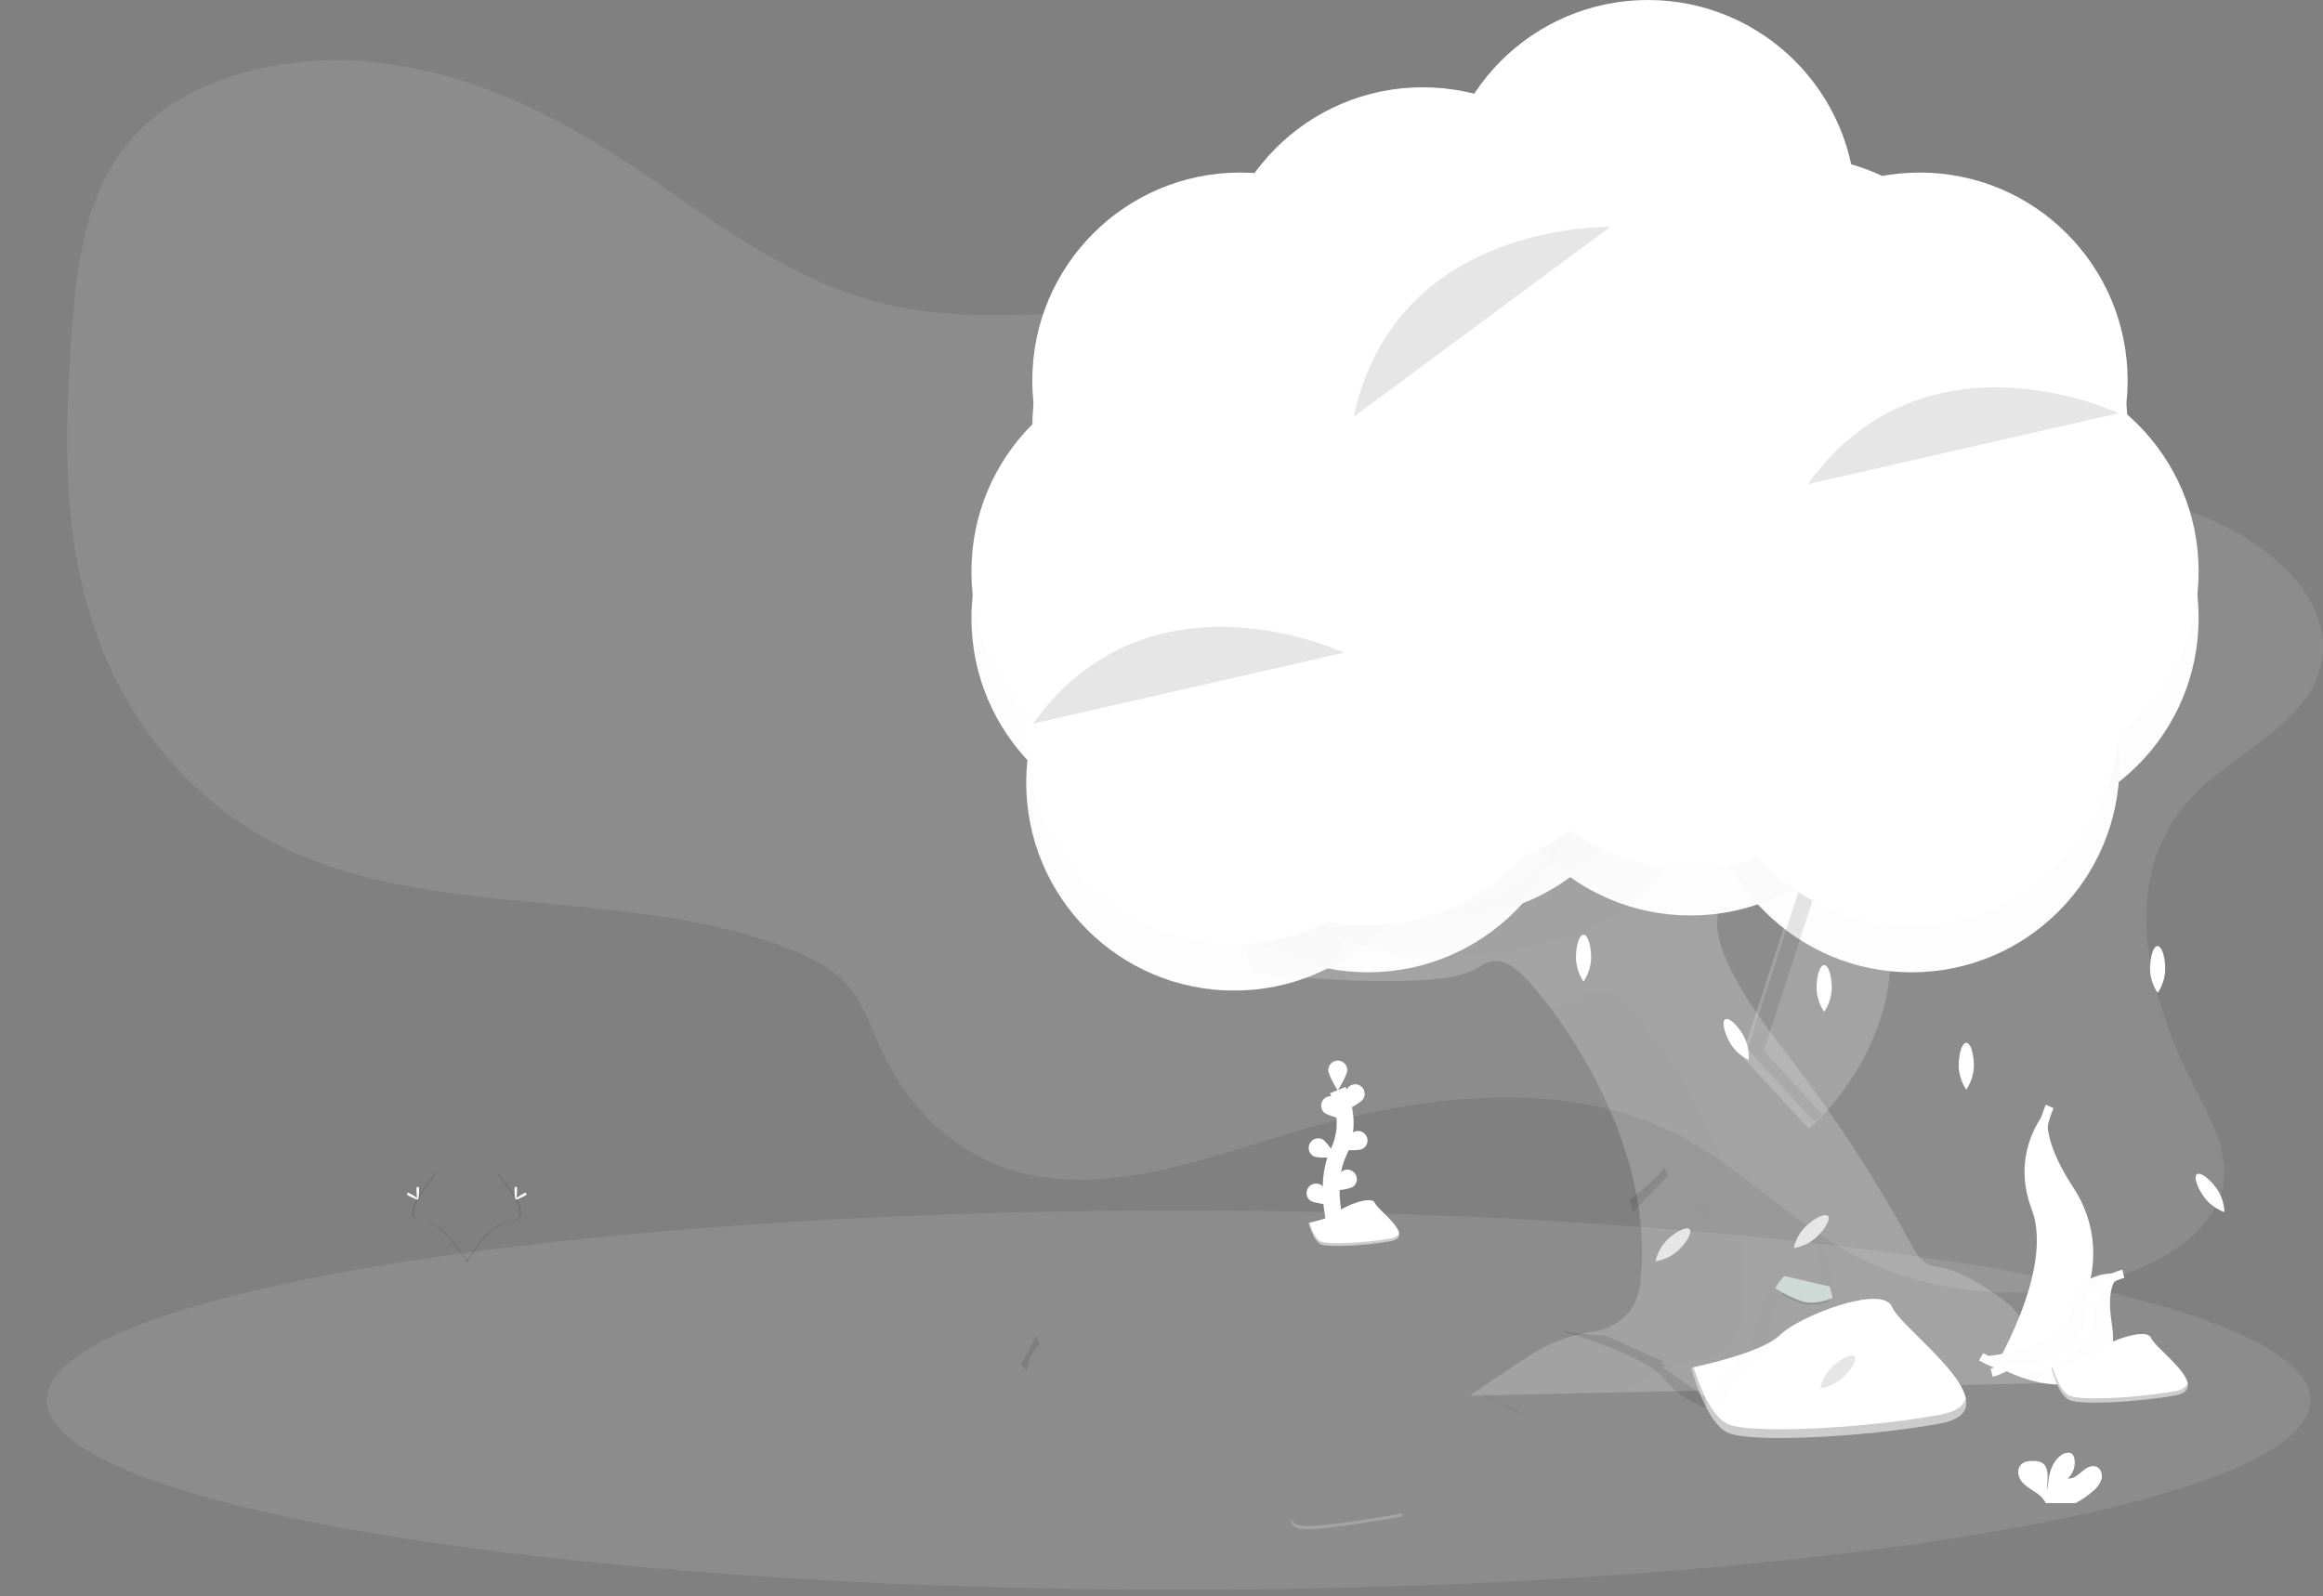 <svg width="275" height="189" viewBox="0 0 275 189" fill="none"
    xmlns="http://www.w3.org/2000/svg">
    <rect x="0" y="0" width="275" height="189" fill="#808080" stroke="none"/>
    <g clip-path="url(#clip0)">
        <path d="M274.702 78.983C273.028 85.766 264.438 89.167 259.625 94.227C250.556 103.765 254.088 117.694 259.842 128.85C261.768 132.585 263.954 136.539 263.138 140.544C262.144 145.444 256.859 149.025 251.31 150.924C241.198 154.382 229.088 153.558 219.792 148.774C211.76 144.641 206.006 137.93 197.837 133.973C184.165 127.372 166.763 129.876 151.915 134.414C141.414 137.631 129.93 141.817 119.493 138.458C112.15 136.091 107.072 130.332 104.306 124.239C102.972 121.292 102.002 118.102 99.452 115.766C97.935 114.376 95.956 113.39 93.931 112.561C75.422 104.97 52.04 109.036 34.072 100.616C21.933 94.931 14.159 84.207 10.719 73.023C7.278 61.839 7.678 50.113 8.552 38.594C9.173 30.4 10.288 21.672 16.61 15.353C23.298 8.671 34.775 6.196 45.152 7.456C55.528 8.716 64.93 13.254 73.205 18.585C83.557 25.25 93.135 33.547 105.83 36.246C114.475 38.085 123.569 37.078 132.486 36.728C147.394 36.148 162.307 37.451 177.13 38.859C184.353 39.55 191.599 40.276 198.76 41.326C200.365 41.561 201.97 41.814 203.575 42.086C204.379 42.223 205.183 42.365 205.982 42.512C206.608 42.625 207.232 42.753 207.855 42.866C208.839 43.057 209.82 43.258 210.797 43.469C213.605 44.071 216.385 44.753 219.137 45.529C228.705 48.231 236.375 53.137 245.411 56.564C251.3 58.798 257.721 59.415 263.297 62.258C270.159 65.75 276.462 71.85 274.702 78.983Z" fill="white" fill-opacity="0.1"/>
        <path d="M226.3 115.13C239.893 115.13 250.912 104.1 250.912 90.495C250.912 76.888 239.893 65.859 226.3 65.859C212.706 65.859 201.687 76.888 201.687 90.495C201.687 104.1 212.706 115.13 226.3 115.13Z" fill="white"/>
        <path d="M200.124 108.4C213.717 108.4 224.737 97.37 224.737 83.764C224.737 70.158 213.717 59.128 200.124 59.128C186.531 59.128 175.512 70.158 175.512 83.764C175.512 97.37 186.531 108.4 200.124 108.4Z" fill="white"/>
        <path d="M171.311 108.641C184.904 108.641 195.923 97.611 195.923 84.005C195.923 70.399 184.904 59.369 171.311 59.369C157.718 59.369 146.698 70.399 146.698 84.005C146.698 97.611 157.718 108.641 171.311 108.641Z" fill="white"/>
        <path d="M161.945 115.13C175.538 115.13 186.558 104.1 186.558 90.495C186.558 76.888 175.538 65.859 161.945 65.859C148.352 65.859 137.333 76.888 137.333 90.495C137.333 104.1 148.352 115.13 161.945 115.13Z" fill="white"/>
        <path d="M146.096 117.294C159.69 117.294 170.709 106.264 170.709 92.659C170.709 79.052 159.69 68.023 146.096 68.023C132.503 68.023 121.484 79.052 121.484 92.659C121.484 106.264 132.503 117.294 146.096 117.294Z" fill="white"/>
        <path d="M139.613 97.825C153.206 97.825 164.225 86.795 164.225 73.189C164.225 59.583 153.206 48.553 139.613 48.553C126.019 48.553 115 59.583 115 73.189C115 86.795 126.019 97.825 139.613 97.825Z" fill="white"/>
        <path d="M146.816 75.231C160.409 75.231 171.429 64.201 171.429 50.595C171.429 36.989 160.409 25.959 146.816 25.959C133.223 25.959 122.204 36.989 122.204 50.595C122.204 64.201 133.223 75.231 146.816 75.231Z" fill="white"/>
        <path d="M160.503 75.231C174.096 75.231 185.116 64.201 185.116 50.595C185.116 36.989 174.096 25.959 160.503 25.959C146.91 25.959 135.891 36.989 135.891 50.595C135.891 64.201 146.91 75.231 160.503 75.231Z" fill="white"/>
        <path d="M168.429 65.136C182.022 65.136 193.041 54.106 193.041 40.5C193.041 26.894 182.022 15.864 168.429 15.864C154.835 15.864 143.816 26.894 143.816 40.5C143.816 54.106 154.835 65.136 168.429 65.136Z" fill="white"/>
        <path d="M188.599 76.192C202.193 76.192 213.212 65.162 213.212 51.556C213.212 37.95 202.193 26.92 188.599 26.92C175.006 26.92 163.987 37.95 163.987 51.556C163.987 65.162 175.006 76.192 188.599 76.192Z" fill="white"/>
        <path d="M235.665 97.825C249.258 97.825 260.277 86.795 260.277 73.189C260.277 59.583 249.258 48.553 235.665 48.553C222.072 48.553 211.052 59.583 211.052 73.189C211.052 86.795 222.072 97.825 235.665 97.825Z" fill="white"/>
        <path d="M221.496 85.566C235.09 85.566 246.109 74.537 246.109 60.931C246.109 47.325 235.09 36.295 221.496 36.295C207.903 36.295 196.884 47.325 196.884 60.931C196.884 74.537 207.903 85.566 221.496 85.566Z" fill="white"/>
        <path d="M212.372 73.307C225.965 73.307 236.985 62.278 236.985 48.672C236.985 35.066 225.965 24.036 212.372 24.036C198.779 24.036 187.759 35.066 187.759 48.672C187.759 62.278 198.779 73.307 212.372 73.307Z" fill="white"/>
        <path d="M195.083 54.8C208.676 54.8 219.695 43.77 219.695 30.164C219.695 16.558 208.676 5.528 195.083 5.528C181.49 5.528 170.47 16.558 170.47 30.164C170.47 43.77 181.49 54.8 195.083 54.8Z" fill="white"/>
        <path d="M227.261 75.231C240.854 75.231 251.873 64.201 251.873 50.595C251.873 36.989 240.854 25.959 227.261 25.959C213.667 25.959 202.648 36.989 202.648 50.595C202.648 64.201 213.667 75.231 227.261 75.231Z" fill="white"/>
        <g opacity="0.1">
            <path opacity="0.1" d="M226.3 115.13C239.893 115.13 250.912 104.1 250.912 90.495C250.912 76.888 239.893 65.859 226.3 65.859C212.706 65.859 201.687 76.888 201.687 90.495C201.687 104.1 212.706 115.13 226.3 115.13Z" fill="black"/>
            <path opacity="0.1" d="M200.124 108.4C213.717 108.4 224.737 97.37 224.737 83.764C224.737 70.158 213.717 59.128 200.124 59.128C186.531 59.128 175.512 70.158 175.512 83.764C175.512 97.37 186.531 108.4 200.124 108.4Z" fill="black"/>
            <path opacity="0.1" d="M171.31 108.641C184.904 108.641 195.923 97.611 195.923 84.005C195.923 70.399 184.904 59.369 171.31 59.369C157.717 59.369 146.698 70.399 146.698 84.005C146.698 97.611 157.717 108.641 171.31 108.641Z" fill="black"/>
            <path opacity="0.1" d="M161.945 115.13C175.538 115.13 186.558 104.1 186.558 90.495C186.558 76.888 175.538 65.859 161.945 65.859C148.352 65.859 137.333 76.888 137.333 90.495C137.333 104.1 148.352 115.13 161.945 115.13Z" fill="black"/>
            <path opacity="0.1" d="M146.096 117.294C159.689 117.294 170.709 106.265 170.709 92.659C170.709 79.052 159.689 68.023 146.096 68.023C132.503 68.023 121.483 79.052 121.483 92.659C121.483 106.265 132.503 117.294 146.096 117.294Z" fill="black"/>
            <path opacity="0.1" d="M139.613 97.825C153.206 97.825 164.225 86.795 164.225 73.189C164.225 59.583 153.206 48.553 139.613 48.553C126.019 48.553 115 59.583 115 73.189C115 86.795 126.019 97.825 139.613 97.825Z" fill="black"/>
            <path opacity="0.1" d="M146.816 75.231C160.409 75.231 171.429 64.201 171.429 50.595C171.429 36.989 160.409 25.959 146.816 25.959C133.223 25.959 122.204 36.989 122.204 50.595C122.204 64.201 133.223 75.231 146.816 75.231Z" fill="black"/>
            <path opacity="0.1" d="M160.503 75.231C174.096 75.231 185.116 64.201 185.116 50.595C185.116 36.989 174.096 25.959 160.503 25.959C146.91 25.959 135.891 36.989 135.891 50.595C135.891 64.201 146.91 75.231 160.503 75.231Z" fill="black"/>
            <path opacity="0.1" d="M168.429 65.136C182.022 65.136 193.042 54.106 193.042 40.5C193.042 26.894 182.022 15.864 168.429 15.864C154.836 15.864 143.816 26.894 143.816 40.5C143.816 54.106 154.836 65.136 168.429 65.136Z" fill="black"/>
            <path opacity="0.1" d="M188.599 76.192C202.193 76.192 213.212 65.162 213.212 51.556C213.212 37.95 202.193 26.92 188.599 26.92C175.006 26.92 163.987 37.95 163.987 51.556C163.987 65.162 175.006 76.192 188.599 76.192Z" fill="black"/>
            <path opacity="0.1" d="M235.665 97.825C249.258 97.825 260.277 86.795 260.277 73.189C260.277 59.583 249.258 48.553 235.665 48.553C222.072 48.553 211.052 59.583 211.052 73.189C211.052 86.795 222.072 97.825 235.665 97.825Z" fill="black"/>
            <path opacity="0.1" d="M221.496 85.566C235.09 85.566 246.109 74.537 246.109 60.931C246.109 47.325 235.09 36.295 221.496 36.295C207.903 36.295 196.884 47.325 196.884 60.931C196.884 74.537 207.903 85.566 221.496 85.566Z" fill="black"/>
            <path opacity="0.1" d="M212.372 73.308C225.965 73.308 236.985 62.278 236.985 48.672C236.985 35.066 225.965 24.036 212.372 24.036C198.779 24.036 187.759 35.066 187.759 48.672C187.759 62.278 198.779 73.308 212.372 73.308Z" fill="black"/>
            <path opacity="0.1" d="M195.083 54.8C208.676 54.8 219.695 43.77 219.695 30.164C219.695 16.558 208.676 5.528 195.083 5.528C181.49 5.528 170.47 16.558 170.47 30.164C170.47 43.77 181.49 54.8 195.083 54.8Z" fill="black"/>
            <path opacity="0.1" d="M227.261 75.231C240.854 75.231 251.873 64.201 251.873 50.595C251.873 36.989 240.854 25.959 227.261 25.959C213.667 25.959 202.648 36.989 202.648 50.595C202.648 64.201 213.667 75.231 227.261 75.231Z" fill="black"/>
        </g>
        <path d="M214.144 133.667C214.144 133.667 229.191 121.008 221.747 102.982L214.303 100.192L206.226 125.083L214.144 133.667Z" fill="white" fill-opacity="0.2"/>
        <path opacity="0.1" d="M214.946 99.334L216.727 100.001L208.797 124.439L215.716 131.939C215.143 132.51 214.787 132.809 214.787 132.809L206.866 124.225L214.946 99.334Z" fill="black"/>
        <path opacity="0.1" d="M139.519 188.233C213.515 188.233 273.5 178.182 273.5 165.783C273.5 153.384 213.515 143.333 139.519 143.333C65.523 143.333 5.538 153.384 5.538 165.783C5.538 178.182 65.523 188.233 139.519 188.233Z" fill="white"/>
        <path d="M242.645 131.011C242.645 131.011 237.75 135.91 240.514 143.181C243.278 150.451 235.778 162.539 235.778 162.539L236.019 162.501C246.071 160.725 251.066 149.218 245.476 140.667C243.386 137.494 241.679 133.763 242.645 131.011Z" fill="white"/>
        <path d="M242.645 131.011C242.645 131.011 239.881 137.016 242.645 141.916C245.409 146.815 243.126 160.563 235.776 162.539" stroke="white" stroke-miterlimit="10"/>
        <path d="M251.363 150.827C251.363 150.827 245.777 149.938 245.269 154.948C244.761 159.958 234.526 160.652 234.526 160.652L234.719 160.78C243.167 166.323 251.242 164.315 250.024 156.946C249.574 154.206 249.61 151.454 251.363 150.827Z" fill="white"/>
        <path opacity="0.2" d="M251.363 150.827C251.363 150.827 245.777 149.938 245.269 154.948C244.761 159.958 234.526 160.652 234.526 160.652L234.719 160.78C243.167 166.323 251.242 164.315 250.024 156.946C249.574 154.206 249.61 151.454 251.363 150.827Z" fill="#F5F5F5"/>
        <path d="M251.363 150.827C251.363 150.827 247.029 151.791 247.383 155.726C247.737 159.662 240.945 164.402 234.529 160.652" stroke="white" stroke-miterlimit="10"/>
        <path d="M146.188 107.301L148.142 115.133C148.142 115.133 161.955 116.935 171.164 115.803C172.792 115.571 174.354 115.007 175.755 114.145C176.533 113.684 177.76 113.484 179.438 114.742C182.313 116.911 196.421 134.262 194.137 152.264C193.959 153.62 193.34 154.88 192.375 155.849C191.411 156.818 190.154 157.441 188.799 157.623C185.986 158.007 183.296 159.025 180.934 160.602L173.952 165.255L245.541 163.689L238.109 154.683C238.109 154.683 233.024 150.377 229.111 149.984C227.97 149.871 227.029 148.822 226.268 147.398C221.812 139.048 216.481 131.197 210.703 123.7C206.495 118.239 202.963 112.484 203.293 108.869C204.075 100.254 203.293 86.159 203.293 86.159L188.428 84.202C188.428 84.202 190.383 102.999 172.389 107.696C154.395 112.393 146.188 107.301 146.188 107.301Z" fill="white" fill-opacity="0.2"/>
        <g opacity="0.1">
            <path opacity="0.1" d="M158.315 110.826C158.315 110.826 166.53 115.916 184.526 111.217C202.523 106.517 200.565 87.723 200.565 87.723L203.394 88.092C203.341 86.887 203.3 86.164 203.3 86.164L188.436 84.207C188.436 84.207 190.391 103.004 172.397 107.701C154.403 112.397 146.186 107.31 146.186 107.31L148.14 115.142C148.14 115.142 153.418 115.832 159.625 116.089L158.315 110.826Z" fill="black"/>
            <path opacity="0.1" d="M193.061 164.125C195.424 162.548 198.113 161.53 200.927 161.146C202.278 160.967 203.533 160.346 204.497 159.382C205.462 158.417 206.082 157.161 206.262 155.808C208.559 137.807 194.443 120.425 191.576 118.265C188.446 115.916 186.881 118.656 186.881 118.656C185.773 118.947 184.647 119.162 183.51 119.299C188.581 126.047 195.835 138.99 194.137 152.283C193.957 153.636 193.337 154.891 192.373 155.856C191.408 156.821 190.154 157.441 188.802 157.621C185.989 158.004 183.299 159.023 180.937 160.599L173.955 165.253L191.954 164.86L193.061 164.125Z" fill="black"/>
        </g>
        <path d="M158.168 145.292C158.168 145.292 156.673 140.212 158.447 136.472C159.202 134.908 159.429 133.142 159.095 131.438C158.927 130.629 158.685 129.838 158.373 129.074" stroke="white" stroke-width="2" stroke-miterlimit="10"/>
        <path d="M159.489 126.71C159.489 127.331 158.363 129.139 158.363 129.139C158.363 129.139 157.243 127.331 157.243 126.71C157.243 126.41 157.362 126.124 157.573 125.912C157.784 125.701 158.071 125.582 158.37 125.582C158.669 125.582 158.955 125.701 159.167 125.912C159.378 126.124 159.497 126.41 159.497 126.71H159.489Z" fill="white"/>
        <path d="M161.353 130.158C161.016 130.681 159.09 131.585 159.09 131.585C159.09 131.585 159.126 129.457 159.463 128.934C159.541 128.805 159.645 128.693 159.767 128.604C159.889 128.516 160.028 128.453 160.175 128.419C160.322 128.386 160.474 128.382 160.623 128.408C160.771 128.434 160.913 128.49 161.039 128.572C161.166 128.655 161.275 128.761 161.359 128.886C161.444 129.011 161.503 129.152 161.532 129.3C161.561 129.448 161.56 129.601 161.53 129.748C161.499 129.896 161.439 130.036 161.353 130.16V130.158Z" fill="white"/>
        <path d="M161.271 136.048C160.715 136.327 158.599 136.134 158.599 136.134C158.599 136.134 159.701 134.315 160.257 134.035C160.39 133.969 160.534 133.929 160.681 133.918C160.829 133.907 160.977 133.925 161.117 133.972C161.258 134.018 161.388 134.092 161.5 134.189C161.612 134.285 161.704 134.403 161.771 134.536C161.837 134.668 161.877 134.812 161.888 134.96C161.899 135.107 161.881 135.256 161.834 135.396C161.788 135.537 161.714 135.667 161.618 135.779C161.521 135.891 161.403 135.983 161.271 136.05V136.048Z" fill="white"/>
        <path d="M160.207 140.499C159.706 140.87 157.587 141.036 157.587 141.036C157.587 141.036 158.367 139.055 158.868 138.687C159.109 138.523 159.404 138.459 159.69 138.508C159.977 138.557 160.234 138.715 160.407 138.949C160.58 139.184 160.655 139.476 160.618 139.764C160.581 140.053 160.433 140.316 160.207 140.499Z" fill="white"/>
        <path d="M156.723 131.71C157.169 132.144 159.249 132.594 159.249 132.594C159.249 132.594 158.741 130.527 158.286 130.093C158.07 129.895 157.785 129.789 157.492 129.797C157.199 129.806 156.921 129.928 156.717 130.139C156.512 130.349 156.398 130.631 156.398 130.924C156.398 131.218 156.512 131.499 156.716 131.71H156.723Z" fill="white"/>
        <path d="M155.543 136.92C156.099 137.2 158.216 137.007 158.216 137.007C158.216 137.007 157.113 135.187 156.557 134.908C156.29 134.773 155.981 134.75 155.697 134.844C155.413 134.938 155.178 135.141 155.044 135.408C154.909 135.675 154.886 135.985 154.98 136.269C155.074 136.553 155.276 136.788 155.543 136.922V136.92Z" fill="white"/>
        <path d="M155.091 142.147C155.592 142.518 157.71 142.684 157.71 142.684C157.71 142.684 156.93 140.704 156.43 140.335C156.189 140.171 155.894 140.108 155.608 140.157C155.321 140.206 155.064 140.364 154.891 140.598C154.718 140.832 154.642 141.124 154.68 141.413C154.717 141.701 154.864 141.965 155.091 142.147Z" fill="white"/>
        <path d="M154.915 144.795C154.915 144.795 157.648 144.248 158.375 143.518C159.102 142.788 162.381 141.513 162.747 142.424C163.113 143.335 167.665 146.434 164.567 146.981C161.468 147.528 157.282 147.704 156.381 147.345C155.481 146.986 154.915 144.795 154.915 144.795Z" fill="white"/>
        <path opacity="0.2" d="M164.57 146.651C161.473 147.198 157.284 147.374 156.384 147.015C155.69 146.738 155.209 145.403 155.019 144.783L154.927 144.803C154.927 144.803 155.474 146.991 156.384 147.355C157.294 147.719 161.483 147.538 164.57 146.991C165.463 146.832 165.718 146.463 165.622 145.993C165.545 146.292 165.234 146.528 164.57 146.651Z" fill="black"/>
        <path d="M200.218 161.944C200.218 161.944 208.508 160.284 210.72 158.071C212.933 155.859 222.878 151.986 223.983 154.753C225.088 157.519 238.91 166.923 229.521 168.583C220.131 170.243 207.414 170.795 204.651 169.689C201.887 168.583 200.218 161.944 200.218 161.944Z" fill="white"/>
        <path opacity="0.2" d="M229.511 167.554C220.122 169.214 207.405 169.766 204.641 168.66C202.537 167.817 201.073 163.768 200.495 161.886L200.218 161.944C200.218 161.944 201.877 168.583 204.639 169.689C207.4 170.795 220.114 170.243 229.509 168.583C232.222 168.101 232.997 166.978 232.704 165.556C232.475 166.484 231.529 167.2 229.511 167.554Z" fill="black"/>
        <path d="M256.324 114.793C256.294 115.783 255.984 116.745 255.431 117.567C254.874 116.748 254.559 115.788 254.523 114.798C254.523 113.267 254.918 112.026 255.417 112.024C255.915 112.022 256.32 113.263 256.324 114.793Z" fill="white"/>
        <path d="M188.361 113.448C188.328 114.438 188.015 115.399 187.46 116.22C186.905 115.399 186.593 114.438 186.56 113.448C186.56 111.918 186.962 110.677 187.46 110.677C187.959 110.677 188.361 111.918 188.361 113.448Z" fill="white"/>
        <path d="M262.432 140.757C262.987 141.577 263.3 142.538 263.333 143.528C262.402 143.191 261.585 142.598 260.976 141.817C260.075 140.578 259.673 139.337 260.075 139.046C260.477 138.754 261.534 139.52 262.432 140.757Z" fill="white"/>
        <path d="M233.672 126.247C233.639 127.237 233.327 128.198 232.772 129.018C232.217 128.198 231.904 127.237 231.871 126.247C231.871 124.717 232.273 123.476 232.772 123.476C233.27 123.476 233.672 124.721 233.672 126.247Z" fill="white"/>
        <path d="M216.848 117.041C216.814 118.032 216.502 118.992 215.947 119.813C215.392 118.992 215.08 118.032 215.047 117.041C215.047 115.511 215.449 114.27 215.947 114.27C216.446 114.27 216.848 115.511 216.848 117.041Z" fill="white"/>
        <path d="M206.411 122.654C206.874 123.53 207.08 124.519 207.006 125.507C206.113 125.073 205.362 124.394 204.839 123.55C204.078 122.222 203.813 120.945 204.244 120.697C204.675 120.449 205.653 121.326 206.411 122.654Z" fill="white"/>
        <path d="M198.612 148.111C197.868 148.765 196.954 149.194 195.976 149.35C196.194 148.384 196.681 147.499 197.38 146.798C198.494 145.752 199.677 145.198 200.016 145.559C200.355 145.921 199.727 147.066 198.612 148.111Z" fill="white"/>
        <path opacity="0.1" d="M198.612 148.111C197.868 148.765 196.954 149.194 195.976 149.35C196.194 148.384 196.681 147.499 197.38 146.798C198.494 145.752 199.677 145.198 200.016 145.559C200.355 145.921 199.727 147.066 198.612 148.111Z" fill="black"/>
        <path d="M214.986 146.54C214.242 147.193 213.328 147.623 212.35 147.779C212.569 146.813 213.055 145.928 213.754 145.227C214.868 144.181 216.051 143.627 216.39 143.988C216.729 144.35 216.101 145.492 214.986 146.54Z" fill="white"/>
        <path opacity="0.1" d="M214.986 146.54C214.242 147.193 213.328 147.623 212.35 147.779C212.569 146.813 213.055 145.928 213.754 145.227C214.868 144.181 216.051 143.627 216.39 143.988C216.729 144.35 216.101 145.492 214.986 146.54Z" fill="black"/>
        <path d="M218.126 163.154C217.381 163.807 216.468 164.236 215.49 164.392C215.708 163.423 216.195 162.536 216.896 161.833C218.01 160.787 219.193 160.233 219.532 160.594C219.872 160.956 219.243 162.105 218.126 163.154Z" fill="white"/>
        <path opacity="0.1" d="M218.126 163.154C217.381 163.807 216.468 164.236 215.49 164.392C215.708 163.423 216.195 162.536 216.896 161.833C218.01 160.787 219.193 160.233 219.532 160.594C219.872 160.956 219.243 162.105 218.126 163.154Z" fill="black"/>
        <path d="M242.835 161.975C242.835 161.975 246.954 161.156 248.052 160.064C249.15 158.973 254.095 157.062 254.644 158.426C255.193 159.789 262.059 164.431 257.391 165.248C252.723 166.065 246.405 166.339 245.033 165.795C243.661 165.25 242.835 161.975 242.835 161.975Z" fill="white"/>
        <path opacity="0.2" d="M257.398 164.744C252.73 165.563 246.413 165.836 245.04 165.291C243.996 164.874 243.268 162.881 242.98 161.949L242.842 161.978C242.842 161.978 243.666 165.253 245.04 165.8C246.415 166.347 252.73 166.072 257.398 165.253C258.747 165.012 259.132 164.462 258.987 163.759C258.865 164.214 258.395 164.568 257.398 164.744Z" fill="black"/>
        <path d="M226.3 109.602C239.893 109.602 250.912 98.572 250.912 84.966C250.912 71.36 239.893 60.33 226.3 60.33C212.706 60.33 201.687 71.36 201.687 84.966C201.687 98.572 212.706 109.602 226.3 109.602Z" fill="white"/>
        <path d="M200.124 102.871C213.717 102.871 224.737 91.842 224.737 78.236C224.737 64.63 213.717 53.6 200.124 53.6C186.531 53.6 175.512 64.63 175.512 78.236C175.512 91.842 186.531 102.871 200.124 102.871Z" fill="white"/>
        <path d="M171.311 103.112C184.904 103.112 195.923 92.083 195.923 78.477C195.923 64.871 184.904 53.841 171.311 53.841C157.718 53.841 146.698 64.871 146.698 78.477C146.698 92.083 157.718 103.112 171.311 103.112Z" fill="white"/>
        <path d="M161.945 109.602C175.538 109.602 186.558 98.572 186.558 84.966C186.558 71.36 175.538 60.33 161.945 60.33C148.352 60.33 137.333 71.36 137.333 84.966C137.333 98.572 148.352 109.602 161.945 109.602Z" fill="white"/>
        <path d="M146.096 111.766C159.69 111.766 170.709 100.736 170.709 87.13C170.709 73.524 159.69 62.494 146.096 62.494C132.503 62.494 121.484 73.524 121.484 87.13C121.484 100.736 132.503 111.766 146.096 111.766Z" fill="white"/>
        <path d="M139.613 92.297C153.206 92.297 164.225 81.267 164.225 67.661C164.225 54.055 153.206 43.025 139.613 43.025C126.019 43.025 115 54.055 115 67.661C115 81.267 126.019 92.297 139.613 92.297Z" fill="white"/>
        <path d="M146.816 69.702C160.409 69.702 171.429 58.672 171.429 45.066C171.429 31.46 160.409 20.431 146.816 20.431C133.223 20.431 122.204 31.46 122.204 45.066C122.204 58.672 133.223 69.702 146.816 69.702Z" fill="white"/>
        <path d="M160.503 69.702C174.096 69.702 185.116 58.672 185.116 45.066C185.116 31.46 174.096 20.431 160.503 20.431C146.91 20.431 135.891 31.46 135.891 45.066C135.891 58.672 146.91 69.702 160.503 69.702Z" fill="white"/>
        <path d="M168.429 59.608C182.022 59.608 193.041 48.578 193.041 34.972C193.041 21.366 182.022 10.336 168.429 10.336C154.835 10.336 143.816 21.366 143.816 34.972C143.816 48.578 154.835 59.608 168.429 59.608Z" fill="white"/>
        <path d="M188.599 70.664C202.193 70.664 213.212 59.634 213.212 46.028C213.212 32.422 202.193 21.392 188.599 21.392C175.006 21.392 163.987 32.422 163.987 46.028C163.987 59.634 175.006 70.664 188.599 70.664Z" fill="white"/>
        <path d="M235.665 92.297C249.258 92.297 260.277 81.267 260.277 67.661C260.277 54.055 249.258 43.025 235.665 43.025C222.072 43.025 211.052 54.055 211.052 67.661C211.052 81.267 222.072 92.297 235.665 92.297Z" fill="white"/>
        <path d="M221.496 80.038C235.09 80.038 246.109 69.008 246.109 55.402C246.109 41.796 235.09 30.767 221.496 30.767C207.903 30.767 196.884 41.796 196.884 55.402C196.884 69.008 207.903 80.038 221.496 80.038Z" fill="white"/>
        <path d="M212.372 67.779C225.965 67.779 236.985 56.749 236.985 43.144C236.985 29.538 225.965 18.508 212.372 18.508C198.779 18.508 187.759 29.538 187.759 43.144C187.759 56.749 198.779 67.779 212.372 67.779Z" fill="white"/>
        <path d="M195.083 49.272C208.676 49.272 219.695 38.242 219.695 24.636C219.695 11.03 208.676 0 195.083 0C181.49 0 170.47 11.03 170.47 24.636C170.47 38.242 181.49 49.272 195.083 49.272Z" fill="white"/>
        <path d="M227.261 69.702C240.854 69.702 251.873 58.672 251.873 45.066C251.873 31.46 240.854 20.431 227.261 20.431C213.667 20.431 202.648 31.46 202.648 45.066C202.648 58.672 213.667 69.702 227.261 69.702Z" fill="white"/>
        <path opacity="0.1" d="M250.804 48.925C250.804 48.925 227.881 38.044 214.011 57.328L250.804 48.925Z" fill="black"/>
        <path opacity="0.1" d="M190.595 26.882C190.595 26.882 165.239 26.116 160.26 49.346L190.595 26.882Z" fill="black"/>
        <path opacity="0.1" d="M159.075 77.286C159.075 77.286 136.153 66.403 122.283 85.682L159.075 77.286Z" fill="black"/>
        <path opacity="0.1" d="M58.754 138.699C58.869 138.866 58.96 139.048 59.024 139.241C61.34 141.964 62.575 144.506 60.348 144.571C58.275 144.632 55.786 148.343 55.191 149.28C55.21 149.353 55.233 149.425 55.261 149.495C55.261 149.495 58.176 144.641 60.557 144.574C62.938 144.506 61.364 141.617 58.754 138.699Z" fill="black"/>
        <path d="M61.212 140.906C61.212 141.516 61.145 142.01 61.061 142.01C60.977 142.01 60.909 141.528 60.909 140.906C60.909 140.284 60.993 140.583 61.078 140.583C61.162 140.583 61.212 140.296 61.212 140.906Z" fill="white"/>
        <path d="M62.055 141.631C61.52 141.923 61.053 142.099 61.015 142.024C60.976 141.949 61.376 141.653 61.91 141.361C62.445 141.07 62.233 141.282 62.274 141.361C62.315 141.441 62.589 141.349 62.055 141.631Z" fill="white"/>
        <path opacity="0.1" d="M51.768 138.699C51.653 138.866 51.562 139.048 51.498 139.241C49.182 141.964 47.947 144.506 50.174 144.571C52.247 144.632 54.736 148.343 55.331 149.28C55.312 149.353 55.288 149.425 55.261 149.495C55.261 149.495 52.346 144.641 49.964 144.574C47.583 144.506 49.156 141.617 51.768 138.699Z" fill="black"/>
        <path d="M49.31 140.906C49.31 141.516 49.377 142.01 49.461 142.01C49.545 142.01 49.613 141.528 49.613 140.906C49.613 140.284 49.529 140.583 49.444 140.583C49.36 140.583 49.31 140.296 49.31 140.906Z" fill="white"/>
        <path d="M48.464 141.631C48.999 141.923 49.466 142.099 49.504 142.024C49.543 141.949 49.143 141.653 48.609 141.361C48.074 141.07 48.286 141.282 48.245 141.361C48.204 141.441 47.939 141.349 48.464 141.631Z" fill="white"/>
        <path d="M247.874 176.47C248.315 176.11 248.636 175.625 248.796 175.078C248.916 174.523 248.68 173.861 248.151 173.658C247.558 173.432 246.925 173.841 246.446 174.258C245.967 174.675 245.416 175.147 244.787 175.058C245.11 174.765 245.352 174.393 245.488 173.979C245.625 173.565 245.652 173.122 245.567 172.694C245.54 172.517 245.465 172.35 245.351 172.212C245.021 171.86 244.426 172.012 244.031 172.289C242.779 173.171 242.43 174.873 242.423 176.405C242.298 175.853 242.404 175.278 242.399 174.718C242.394 174.159 242.24 173.514 241.763 173.22C241.468 173.061 241.136 172.982 240.8 172.991C240.237 172.969 239.611 173.027 239.226 173.439C238.744 173.95 238.872 174.81 239.288 175.367C239.705 175.923 240.336 176.282 240.918 176.673C241.385 176.951 241.783 177.33 242.083 177.784C242.119 177.847 242.148 177.913 242.17 177.981H245.697C246.487 177.578 247.22 177.07 247.874 176.47Z" fill="white"/>
        <path opacity="0.1" d="M184.798 157.601C185.431 157.787 188.05 158.565 190.732 159.633C192.058 160.144 193.35 160.741 194.599 161.419C194.859 161.566 195.107 161.713 195.341 161.86C195.952 162.219 196.5 162.679 196.961 163.219C198.511 165.226 200.789 166.308 201.923 166.749C201.996 166.276 201.931 165.793 201.735 165.356L196.679 161.802L197.401 161.77L196.458 161.303L197.023 161.267L190.176 158.185C190.176 158.185 187.918 158.03 184.798 157.601Z" fill="black"/>
        <path opacity="0.1" d="M192.875 142.072L193.333 143.477L197.479 139.202C197.479 139.202 197.296 138.778 197.024 138.185C196.487 139.291 193.985 141.234 192.875 142.072Z" fill="black"/>
        <g opacity="0.05">
            <path opacity="0.05" d="M199.638 140.593L199.226 140.455L197.329 138.265C197.366 138.161 197.37 138.048 197.341 137.942L199.638 140.593Z" fill="black"/>
            <path opacity="0.05" d="M202.281 144.651C201.745 144.422 201.291 144.033 200.982 143.537C200.673 143.042 200.524 142.463 200.555 141.88C200.555 141.805 200.555 141.735 200.555 141.667L200.594 141.713L202.101 142.217C201.982 142.509 201.921 142.822 201.923 143.137C201.908 143.665 202.031 144.187 202.281 144.651Z" fill="black"/>
            <path opacity="0.05" d="M187.627 157.582C190.776 158.679 195.039 160.406 196.337 162.086L196.433 162.207C192.983 159.838 185.407 157.683 185.407 157.683C186.148 157.692 186.889 157.658 187.627 157.582Z" fill="black"/>
            <path opacity="0.05" d="M201.99 165.86C202.488 164.725 203.434 163.539 204.429 162.486C206.879 159.93 208.433 156.647 208.859 153.131L208.899 152.777C210.91 150.765 215.496 152.464 215.496 152.464C215.737 148.555 214.331 145.988 213.274 144.634L213.551 144.73C213.551 144.73 217.256 147.56 216.881 153.721C216.881 153.721 212.306 152.035 210.284 154.035L210.243 154.389C209.818 157.905 208.263 161.188 205.813 163.744C204.814 164.795 203.872 165.978 203.374 167.118C203.374 167.118 200.312 166.241 198.169 163.879C199.324 164.747 200.615 165.417 201.99 165.86Z" fill="black"/>
        </g>
        <path opacity="0.1" d="M210.978 153.293C211.732 153.732 212.531 154.087 213.362 154.353C214.548 154.719 215.909 154.334 216.566 154.097V153.158L211.029 152.529L210.978 153.293Z" fill="black"/>
        <path d="M216.628 152.341L216.951 153.688C216.951 153.688 214.986 154.604 213.354 154.102C212.253 153.729 211.202 153.222 210.224 152.594C209.984 152.468 211.228 151.085 211.228 151.085L216.628 152.341Z" fill="#CEDAD5"/>
        <path opacity="0.1" d="M180.443 167.682C179.605 167.038 178.672 166.528 177.679 166.171C176.731 165.847 175.838 165.38 175.03 164.788" fill="black"/>
        <path opacity="0.05" d="M163.521 177.663C163.503 177.739 163.483 177.814 163.46 177.888C163.337 177.818 163.161 177.683 163.521 177.663Z" fill="#00FF00"/>
        <path opacity="0.2" d="M153.632 180.572C154.92 181.158 164.603 179.451 165.91 179.215C165.937 179.34 165.988 179.459 166.06 179.565C166.06 179.565 155.004 181.577 153.622 180.948C152.9 180.625 152.734 180.201 152.83 179.815C152.91 180.085 153.136 180.353 153.632 180.572Z" fill="white"/>
        <path opacity="0.1" d="M120.86 161.635L121.611 162.315C121.611 161.004 122.48 159.799 123.075 159.122C122.903 158.822 122.777 158.496 122.704 158.158L120.86 161.635Z" fill="black"/>
    </g>
    <defs>
        <clipPath id="clip0">
            <rect width="275" height="188.235" fill="white"/>
        </clipPath>
    </defs>
</svg>
